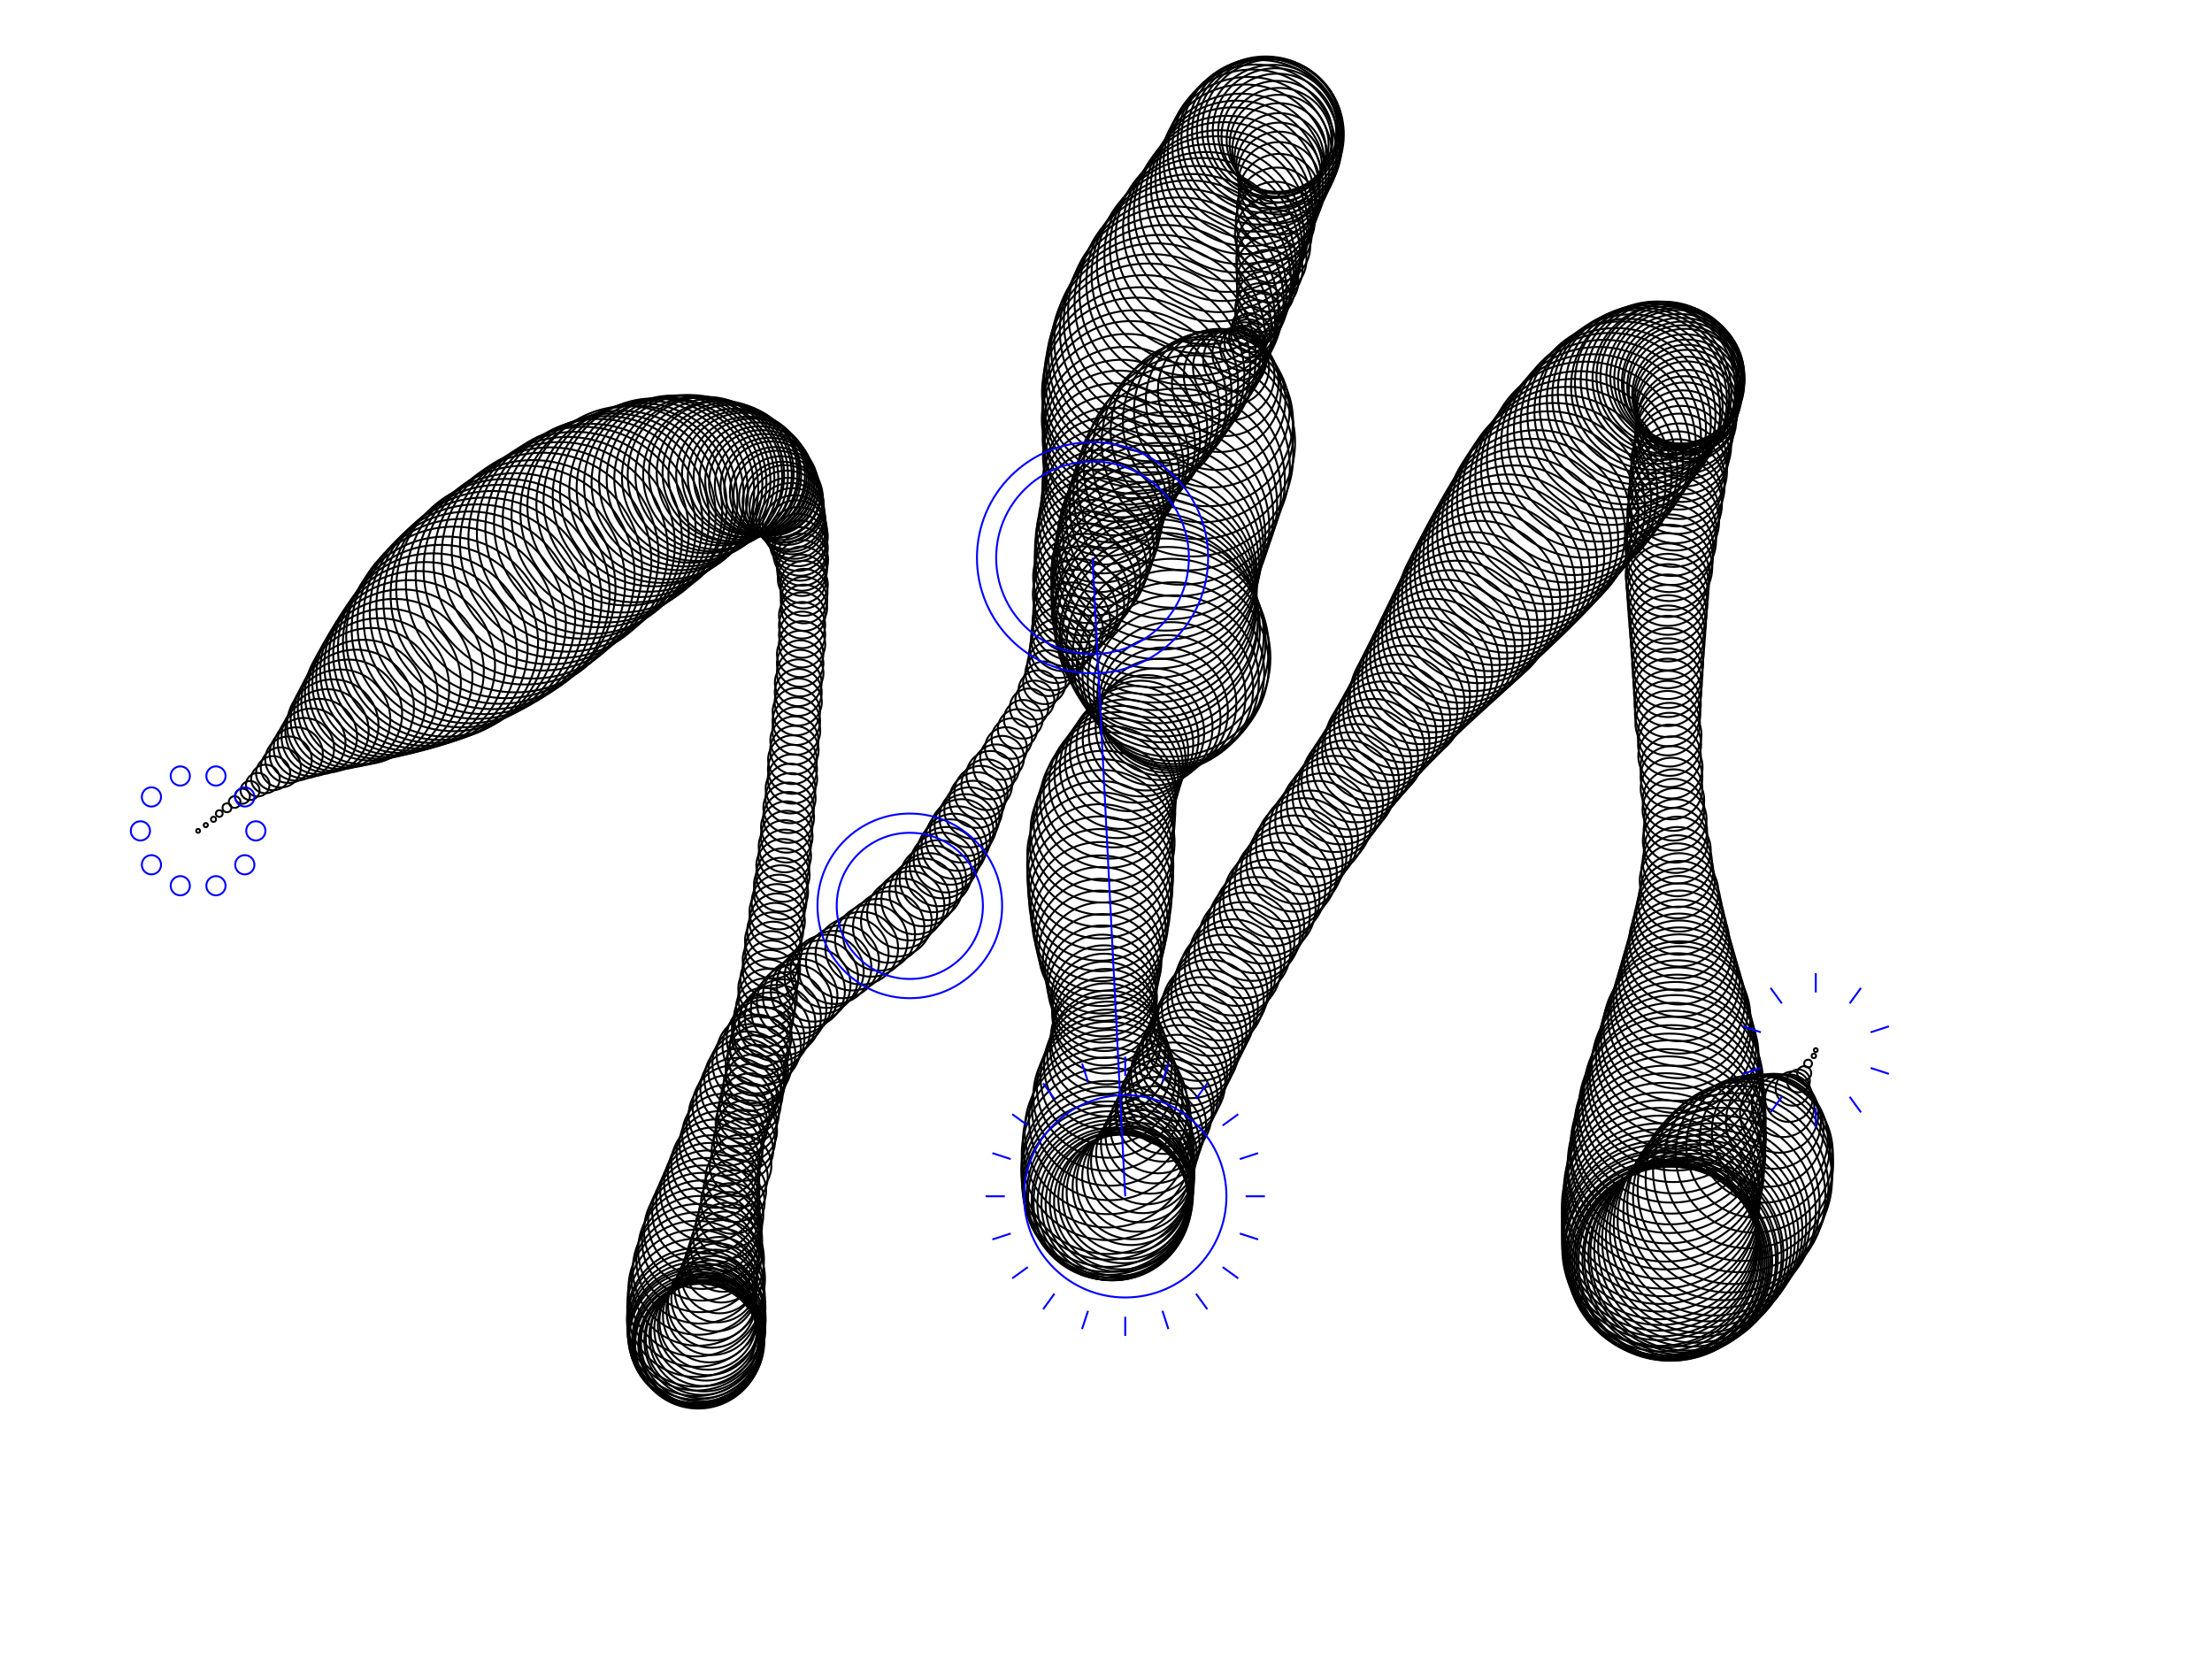 <svg version="1.1" width="1150" height="870" xmlns="http://www.w3.org/2000/svg">
  <!-- Seed: 1873179768197986865 -->
  <g stroke="black" fill="none">
    <circle cx="103.0" cy="432.0" r="1"/>
    <circle cx="107.0" cy="429.0" r="1.08"/>
    <circle cx="111.0" cy="426.0" r="1.33"/>
    <circle cx="114.0" cy="423.0" r="1.74"/>
    <circle cx="118.0" cy="420.0" r="2.31"/>
    <circle cx="122.0" cy="417.0" r="3.04"/>
    <circle cx="126.0" cy="414.0" r="3.92"/>
    <circle cx="130.0" cy="411.0" r="4.95"/>
    <circle cx="134.0" cy="408.0" r="6.13"/>
    <circle cx="138.0" cy="405.0" r="7.43"/>
    <circle cx="142.0" cy="402.0" r="8.87"/>
    <circle cx="146.0" cy="399.0" r="10.42"/>
    <circle cx="150.0" cy="395.0" r="12.08"/>
    <circle cx="154.0" cy="392.0" r="13.85"/>
    <circle cx="158.0" cy="389.0" r="15.7"/>
    <circle cx="162.0" cy="386.0" r="17.63"/>
    <circle cx="166.0" cy="383.0" r="19.63"/>
    <circle cx="170.0" cy="380.0" r="21.68"/>
    <circle cx="173.0" cy="377.0" r="23.77"/>
    <circle cx="177.0" cy="374.0" r="25.9"/>
    <circle cx="181.0" cy="371.0" r="28.05"/>
    <circle cx="185.0" cy="368.0" r="30.2"/>
    <circle cx="189.0" cy="365.0" r="32.34"/>
    <circle cx="193.0" cy="361.0" r="34.47"/>
    <circle cx="197.0" cy="358.0" r="36.56"/>
    <circle cx="201.0" cy="355.0" r="38.6"/>
    <circle cx="205.0" cy="352.0" r="40.6"/>
    <circle cx="209.0" cy="349.0" r="42.52"/>
    <circle cx="213.0" cy="346.0" r="44.36"/>
    <circle cx="217.0" cy="343.0" r="46.11"/>
    <circle cx="221.0" cy="340.0" r="47.76"/>
    <circle cx="225.0" cy="337.0" r="49.3"/>
    <circle cx="229.0" cy="334.0" r="50.72"/>
    <circle cx="232.0" cy="331.0" r="52.01"/>
    <circle cx="236.0" cy="327.0" r="53.17"/>
    <circle cx="240.0" cy="324.0" r="54.18"/>
    <circle cx="244.0" cy="321.0" r="55.05"/>
    <circle cx="248.0" cy="318.0" r="55.76"/>
    <circle cx="252.0" cy="315.0" r="56.31"/>
    <circle cx="256.0" cy="312.0" r="56.71"/>
    <circle cx="260.0" cy="309.0" r="56.94"/>
    <circle cx="263.0" cy="306.0" r="57"/>
    <circle cx="268.0" cy="303.0" r="56.98"/>
    <circle cx="273.0" cy="299.0" r="56.9"/>
    <circle cx="277.0" cy="296.0" r="56.78"/>
    <circle cx="282.0" cy="292.0" r="56.62"/>
    <circle cx="286.0" cy="289.0" r="56.4"/>
    <circle cx="291.0" cy="286.0" r="56.14"/>
    <circle cx="295.0" cy="283.0" r="55.83"/>
    <circle cx="299.0" cy="280.0" r="55.48"/>
    <circle cx="303.0" cy="277.0" r="55.08"/>
    <circle cx="307.0" cy="275.0" r="54.64"/>
    <circle cx="311.0" cy="272.0" r="54.16"/>
    <circle cx="315.0" cy="270.0" r="53.63"/>
    <circle cx="319.0" cy="268.0" r="53.06"/>
    <circle cx="323.0" cy="266.0" r="52.46"/>
    <circle cx="326.0" cy="263.0" r="51.81"/>
    <circle cx="330.0" cy="262.0" r="51.13"/>
    <circle cx="333.0" cy="260.0" r="50.41"/>
    <circle cx="337.0" cy="258.0" r="49.66"/>
    <circle cx="340.0" cy="256.0" r="48.87"/>
    <circle cx="344.0" cy="255.0" r="48.06"/>
    <circle cx="347.0" cy="254.0" r="47.22"/>
    <circle cx="350.0" cy="252.0" r="46.34"/>
    <circle cx="353.0" cy="251.0" r="45.45"/>
    <circle cx="356.0" cy="250.0" r="44.53"/>
    <circle cx="359.0" cy="249.0" r="43.59"/>
    <circle cx="362.0" cy="249.0" r="42.63"/>
    <circle cx="365.0" cy="248.0" r="41.65"/>
    <circle cx="367.0" cy="247.0" r="40.66"/>
    <circle cx="370.0" cy="247.0" r="39.65"/>
    <circle cx="373.0" cy="247.0" r="38.63"/>
    <circle cx="375.0" cy="246.0" r="37.61"/>
    <circle cx="378.0" cy="246.0" r="36.58"/>
    <circle cx="380.0" cy="246.0" r="35.54"/>
    <circle cx="382.0" cy="247.0" r="34.5"/>
    <circle cx="385.0" cy="247.0" r="33.46"/>
    <circle cx="387.0" cy="247.0" r="32.42"/>
    <circle cx="389.0" cy="248.0" r="31.39"/>
    <circle cx="391.0" cy="248.0" r="30.37"/>
    <circle cx="393.0" cy="249.0" r="29.35"/>
    <circle cx="395.0" cy="250.0" r="28.34"/>
    <circle cx="396.0" cy="251.0" r="27.35"/>
    <circle cx="398.0" cy="252.0" r="26.37"/>
    <circle cx="400.0" cy="253.0" r="25.41"/>
    <circle cx="401.0" cy="254.0" r="24.47"/>
    <circle cx="403.0" cy="256.0" r="23.55"/>
    <circle cx="404.0" cy="257.0" r="22.66"/>
    <circle cx="406.0" cy="259.0" r="21.78"/>
    <circle cx="407.0" cy="261.0" r="20.94"/>
    <circle cx="408.0" cy="262.0" r="20.13"/>
    <circle cx="409.0" cy="264.0" r="19.34"/>
    <circle cx="410.0" cy="267.0" r="18.59"/>
    <circle cx="411.0" cy="269.0" r="17.87"/>
    <circle cx="412.0" cy="271.0" r="17.19"/>
    <circle cx="413.0" cy="274.0" r="16.54"/>
    <circle cx="414.0" cy="276.0" r="15.94"/>
    <circle cx="415.0" cy="279.0" r="15.37"/>
    <circle cx="415.0" cy="282.0" r="14.84"/>
    <circle cx="416.0" cy="285.0" r="14.36"/>
    <circle cx="416.0" cy="288.0" r="13.92"/>
    <circle cx="417.0" cy="291.0" r="13.52"/>
    <circle cx="417.0" cy="294.0" r="13.17"/>
    <circle cx="417.0" cy="297.0" r="12.86"/>
    <circle cx="417.0" cy="301.0" r="12.6"/>
    <circle cx="418.0" cy="304.0" r="12.38"/>
    <circle cx="418.0" cy="308.0" r="12.22"/>
    <circle cx="418.0" cy="312.0" r="12.1"/>
    <circle cx="418.0" cy="316.0" r="12.02"/>
    <circle cx="417.0" cy="320.0" r="12"/>
    <circle cx="417.0" cy="325.0" r="12.0"/>
    <circle cx="417.0" cy="330.0" r="12.01"/>
    <circle cx="417.0" cy="335.0" r="12.03"/>
    <circle cx="416.0" cy="340.0" r="12.05"/>
    <circle cx="416.0" cy="345.0" r="12.08"/>
    <circle cx="416.0" cy="350.0" r="12.11"/>
    <circle cx="415.0" cy="355.0" r="12.15"/>
    <circle cx="415.0" cy="360.0" r="12.2"/>
    <circle cx="415.0" cy="365.0" r="12.25"/>
    <circle cx="414.0" cy="370.0" r="12.31"/>
    <circle cx="414.0" cy="375.0" r="12.37"/>
    <circle cx="414.0" cy="380.0" r="12.44"/>
    <circle cx="413.0" cy="385.0" r="12.51"/>
    <circle cx="413.0" cy="390.0" r="12.59"/>
    <circle cx="412.0" cy="395.0" r="12.67"/>
    <circle cx="412.0" cy="400.0" r="12.75"/>
    <circle cx="412.0" cy="405.0" r="12.84"/>
    <circle cx="411.0" cy="410.0" r="12.94"/>
    <circle cx="411.0" cy="415.0" r="13.03"/>
    <circle cx="410.0" cy="420.0" r="13.13"/>
    <circle cx="410.0" cy="425.0" r="13.23"/>
    <circle cx="409.0" cy="430.0" r="13.34"/>
    <circle cx="409.0" cy="435.0" r="13.45"/>
    <circle cx="408.0" cy="440.0" r="13.55"/>
    <circle cx="408.0" cy="445.0" r="13.66"/>
    <circle cx="407.0" cy="450.0" r="13.78"/>
    <circle cx="407.0" cy="455.0" r="13.89"/>
    <circle cx="406.0" cy="460.0" r="14.0"/>
    <circle cx="406.0" cy="464.0" r="14.11"/>
    <circle cx="405.0" cy="469.0" r="14.22"/>
    <circle cx="404.0" cy="474.0" r="14.34"/>
    <circle cx="404.0" cy="479.0" r="14.45"/>
    <circle cx="403.0" cy="484.0" r="14.55"/>
    <circle cx="402.0" cy="489.0" r="14.66"/>
    <circle cx="402.0" cy="494.0" r="14.77"/>
    <circle cx="401.0" cy="499.0" r="14.87"/>
    <circle cx="401.0" cy="504.0" r="14.97"/>
    <circle cx="400.0" cy="509.0" r="15.06"/>
    <circle cx="399.0" cy="514.0" r="15.16"/>
    <circle cx="399.0" cy="519.0" r="15.25"/>
    <circle cx="398.0" cy="524.0" r="15.33"/>
    <circle cx="397.0" cy="529.0" r="15.41"/>
    <circle cx="396.0" cy="534.0" r="15.49"/>
    <circle cx="396.0" cy="539.0" r="15.56"/>
    <circle cx="395.0" cy="544.0" r="15.63"/>
    <circle cx="394.0" cy="549.0" r="15.69"/>
    <circle cx="393.0" cy="554.0" r="15.75"/>
    <circle cx="393.0" cy="559.0" r="15.8"/>
    <circle cx="392.0" cy="564.0" r="15.85"/>
    <circle cx="391.0" cy="569.0" r="15.89"/>
    <circle cx="390.0" cy="574.0" r="15.92"/>
    <circle cx="389.0" cy="579.0" r="15.95"/>
    <circle cx="388.0" cy="584.0" r="15.97"/>
    <circle cx="388.0" cy="588.0" r="15.99"/>
    <circle cx="387.0" cy="593.0" r="16.0"/>
    <circle cx="386.0" cy="598.0" r="16"/>
    <circle cx="385.0" cy="606.0" r="16.03"/>
    <circle cx="383.0" cy="612.0" r="16.14"/>
    <circle cx="382.0" cy="619.0" r="16.31"/>
    <circle cx="381.0" cy="625.0" r="16.54"/>
    <circle cx="380.0" cy="632.0" r="16.84"/>
    <circle cx="379.0" cy="637.0" r="17.21"/>
    <circle cx="378.0" cy="643.0" r="17.63"/>
    <circle cx="377.0" cy="648.0" r="18.11"/>
    <circle cx="376.0" cy="653.0" r="18.64"/>
    <circle cx="375.0" cy="658.0" r="19.23"/>
    <circle cx="374.0" cy="663.0" r="19.86"/>
    <circle cx="373.0" cy="667.0" r="20.53"/>
    <circle cx="372.0" cy="671.0" r="21.24"/>
    <circle cx="371.0" cy="675.0" r="21.98"/>
    <circle cx="370.0" cy="678.0" r="22.75"/>
    <circle cx="370.0" cy="681.0" r="23.55"/>
    <circle cx="369.0" cy="684.0" r="24.35"/>
    <circle cx="368.0" cy="687.0" r="25.17"/>
    <circle cx="368.0" cy="689.0" r="26.0"/>
    <circle cx="367.0" cy="691.0" r="26.83"/>
    <circle cx="366.0" cy="693.0" r="27.65"/>
    <circle cx="366.0" cy="695.0" r="28.45"/>
    <circle cx="365.0" cy="696.0" r="29.25"/>
    <circle cx="365.0" cy="697.0" r="30.02"/>
    <circle cx="364.0" cy="698.0" r="30.76"/>
    <circle cx="364.0" cy="699.0" r="31.47"/>
    <circle cx="364.0" cy="699.0" r="32.14"/>
    <circle cx="363.0" cy="699.0" r="32.77"/>
    <circle cx="363.0" cy="699.0" r="33.36"/>
    <circle cx="363.0" cy="698.0" r="33.89"/>
    <circle cx="363.0" cy="697.0" r="34.37"/>
    <circle cx="362.0" cy="696.0" r="34.79"/>
    <circle cx="362.0" cy="695.0" r="35.16"/>
    <circle cx="362.0" cy="694.0" r="35.46"/>
    <circle cx="362.0" cy="692.0" r="35.69"/>
    <circle cx="362.0" cy="690.0" r="35.86"/>
    <circle cx="362.0" cy="687.0" r="35.97"/>
    <circle cx="362.0" cy="685.0" r="36"/>
    <circle cx="362.0" cy="680.0" r="35.92"/>
    <circle cx="362.0" cy="675.0" r="35.67"/>
    <circle cx="362.0" cy="670.0" r="35.26"/>
    <circle cx="363.0" cy="665.0" r="34.7"/>
    <circle cx="363.0" cy="660.0" r="34.0"/>
    <circle cx="364.0" cy="655.0" r="33.18"/>
    <circle cx="364.0" cy="650.0" r="32.25"/>
    <circle cx="365.0" cy="645.0" r="31.24"/>
    <circle cx="365.0" cy="640.0" r="30.17"/>
    <circle cx="366.0" cy="635.0" r="29.06"/>
    <circle cx="367.0" cy="630.0" r="27.94"/>
    <circle cx="368.0" cy="625.0" r="26.83"/>
    <circle cx="369.0" cy="620.0" r="25.76"/>
    <circle cx="370.0" cy="615.0" r="24.75"/>
    <circle cx="371.0" cy="610.0" r="23.82"/>
    <circle cx="372.0" cy="605.0" r="23.0"/>
    <circle cx="374.0" cy="600.0" r="22.3"/>
    <circle cx="375.0" cy="595.0" r="21.74"/>
    <circle cx="376.0" cy="590.0" r="21.33"/>
    <circle cx="378.0" cy="585.0" r="21.08"/>
    <circle cx="379.0" cy="580.0" r="21"/>
    <circle cx="381.0" cy="575.0" r="20.99"/>
    <circle cx="383.0" cy="571.0" r="20.96"/>
    <circle cx="385.0" cy="566.0" r="20.9"/>
    <circle cx="387.0" cy="561.0" r="20.83"/>
    <circle cx="389.0" cy="557.0" r="20.73"/>
    <circle cx="391.0" cy="553.0" r="20.62"/>
    <circle cx="393.0" cy="548.0" r="20.5"/>
    <circle cx="396.0" cy="544.0" r="20.37"/>
    <circle cx="398.0" cy="540.0" r="20.22"/>
    <circle cx="401.0" cy="536.0" r="20.07"/>
    <circle cx="404.0" cy="532.0" r="19.93"/>
    <circle cx="407.0" cy="529.0" r="19.78"/>
    <circle cx="410.0" cy="525.0" r="19.63"/>
    <circle cx="413.0" cy="521.0" r="19.5"/>
    <circle cx="416.0" cy="518.0" r="19.38"/>
    <circle cx="420.0" cy="515.0" r="19.27"/>
    <circle cx="423.0" cy="512.0" r="19.17"/>
    <circle cx="427.0" cy="508.0" r="19.1"/>
    <circle cx="430.0" cy="505.0" r="19.04"/>
    <circle cx="434.0" cy="503.0" r="19.01"/>
    <circle cx="438.0" cy="500.0" r="19"/>
    <circle cx="443.0" cy="496.0" r="18.98"/>
    <circle cx="448.0" cy="493.0" r="18.92"/>
    <circle cx="453.0" cy="489.0" r="18.83"/>
    <circle cx="457.0" cy="486.0" r="18.71"/>
    <circle cx="462.0" cy="482.0" r="18.56"/>
    <circle cx="466.0" cy="479.0" r="18.38"/>
    <circle cx="469.0" cy="475.0" r="18.2"/>
    <circle cx="473.0" cy="471.0" r="18.0"/>
    <circle cx="476.0" cy="468.0" r="17.8"/>
    <circle cx="480.0" cy="464.0" r="17.62"/>
    <circle cx="483.0" cy="461.0" r="17.44"/>
    <circle cx="485.0" cy="457.0" r="17.29"/>
    <circle cx="488.0" cy="454.0" r="17.17"/>
    <circle cx="490.0" cy="450.0" r="17.08"/>
    <circle cx="492.0" cy="447.0" r="17.02"/>
    <circle cx="494.0" cy="443.0" r="17"/>
    <circle cx="496.0" cy="440.0" r="16.94"/>
    <circle cx="498.0" cy="436.0" r="16.76"/>
    <circle cx="500.0" cy="432.0" r="16.48"/>
    <circle cx="502.0" cy="429.0" r="16.09"/>
    <circle cx="504.0" cy="425.0" r="15.61"/>
    <circle cx="506.0" cy="421.0" r="15.06"/>
    <circle cx="508.0" cy="416.0" r="14.46"/>
    <circle cx="510.0" cy="412.0" r="13.82"/>
    <circle cx="513.0" cy="408.0" r="13.18"/>
    <circle cx="515.0" cy="403.0" r="12.54"/>
    <circle cx="518.0" cy="399.0" r="11.94"/>
    <circle cx="521.0" cy="394.0" r="11.39"/>
    <circle cx="523.0" cy="389.0" r="10.91"/>
    <circle cx="526.0" cy="384.0" r="10.52"/>
    <circle cx="529.0" cy="379.0" r="10.24"/>
    <circle cx="532.0" cy="374.0" r="10.06"/>
    <circle cx="535.0" cy="368.0" r="10"/>
    <circle cx="538.0" cy="364.0" r="10.12"/>
    <circle cx="540.0" cy="359.0" r="10.49"/>
    <circle cx="543.0" cy="355.0" r="11.09"/>
    <circle cx="545.0" cy="350.0" r="11.91"/>
    <circle cx="547.0" cy="346.0" r="12.94"/>
    <circle cx="549.0" cy="341.0" r="14.14"/>
    <circle cx="551.0" cy="337.0" r="15.5"/>
    <circle cx="553.0" cy="332.0" r="16.98"/>
    <circle cx="555.0" cy="328.0" r="18.55"/>
    <circle cx="557.0" cy="323.0" r="20.18"/>
    <circle cx="559.0" cy="318.0" r="21.82"/>
    <circle cx="561.0" cy="314.0" r="23.45"/>
    <circle cx="562.0" cy="309.0" r="25.02"/>
    <circle cx="564.0" cy="304.0" r="26.5"/>
    <circle cx="565.0" cy="300.0" r="27.86"/>
    <circle cx="567.0" cy="295.0" r="29.06"/>
    <circle cx="568.0" cy="290.0" r="30.09"/>
    <circle cx="569.0" cy="285.0" r="30.91"/>
    <circle cx="570.0" cy="280.0" r="31.51"/>
    <circle cx="571.0" cy="276.0" r="31.88"/>
    <circle cx="572.0" cy="271.0" r="32"/>
    <circle cx="573.0" cy="266.0" r="32.13"/>
    <circle cx="574.0" cy="261.0" r="32.51"/>
    <circle cx="575.0" cy="256.0" r="33.14"/>
    <circle cx="576.0" cy="251.0" r="34.0"/>
    <circle cx="578.0" cy="247.0" r="35.07"/>
    <circle cx="579.0" cy="242.0" r="36.33"/>
    <circle cx="580.0" cy="237.0" r="37.75"/>
    <circle cx="582.0" cy="232.0" r="39.3"/>
    <circle cx="583.0" cy="228.0" r="40.94"/>
    <circle cx="585.0" cy="223.0" r="42.64"/>
    <circle cx="586.0" cy="218.0" r="44.36"/>
    <circle cx="588.0" cy="213.0" r="46.06"/>
    <circle cx="590.0" cy="209.0" r="47.7"/>
    <circle cx="591.0" cy="204.0" r="49.25"/>
    <circle cx="593.0" cy="200.0" r="50.67"/>
    <circle cx="595.0" cy="195.0" r="51.93"/>
    <circle cx="597.0" cy="190.0" r="53.0"/>
    <circle cx="599.0" cy="186.0" r="53.86"/>
    <circle cx="601.0" cy="181.0" r="54.49"/>
    <circle cx="603.0" cy="177.0" r="54.87"/>
    <circle cx="606.0" cy="172.0" r="55"/>
    <circle cx="608.0" cy="167.0" r="54.92"/>
    <circle cx="610.0" cy="162.0" r="54.7"/>
    <circle cx="613.0" cy="157.0" r="54.34"/>
    <circle cx="615.0" cy="152.0" r="53.84"/>
    <circle cx="618.0" cy="147.0" r="53.23"/>
    <circle cx="620.0" cy="143.0" r="52.51"/>
    <circle cx="622.0" cy="138.0" r="51.71"/>
    <circle cx="625.0" cy="133.0" r="50.85"/>
    <circle cx="627.0" cy="129.0" r="49.95"/>
    <circle cx="629.0" cy="124.0" r="49.05"/>
    <circle cx="632.0" cy="119.0" r="48.15"/>
    <circle cx="634.0" cy="115.0" r="47.29"/>
    <circle cx="636.0" cy="110.0" r="46.49"/>
    <circle cx="638.0" cy="106.0" r="45.77"/>
    <circle cx="641.0" cy="101.0" r="45.16"/>
    <circle cx="643.0" cy="97.0" r="44.66"/>
    <circle cx="645.0" cy="93.0" r="44.3"/>
    <circle cx="647.0" cy="88.0" r="44.08"/>
    <circle cx="649.0" cy="84.0" r="44"/>
    <circle cx="651.0" cy="80.0" r="43.86"/>
    <circle cx="653.0" cy="77.0" r="43.44"/>
    <circle cx="655.0" cy="74.0" r="42.75"/>
    <circle cx="656.0" cy="72.0" r="41.8"/>
    <circle cx="658.0" cy="70.0" r="40.63"/>
    <circle cx="659.0" cy="69.0" r="39.26"/>
    <circle cx="660.0" cy="68.0" r="37.72"/>
    <circle cx="661.0" cy="67.0" r="36.05"/>
    <circle cx="662.0" cy="68.0" r="34.3"/>
    <circle cx="663.0" cy="68.0" r="32.5"/>
    <circle cx="664.0" cy="69.0" r="30.7"/>
    <circle cx="664.0" cy="71.0" r="28.95"/>
    <circle cx="665.0" cy="73.0" r="27.28"/>
    <circle cx="665.0" cy="75.0" r="25.74"/>
    <circle cx="665.0" cy="78.0" r="24.37"/>
    <circle cx="665.0" cy="82.0" r="23.2"/>
    <circle cx="665.0" cy="86.0" r="22.25"/>
    <circle cx="665.0" cy="90.0" r="21.56"/>
    <circle cx="665.0" cy="95.0" r="21.14"/>
    <circle cx="665.0" cy="101.0" r="21"/>
    <circle cx="664.0" cy="108.0" r="20.88"/>
    <circle cx="663.0" cy="115.0" r="20.52"/>
    <circle cx="662.0" cy="122.0" r="19.95"/>
    <circle cx="662.0" cy="128.0" r="19.18"/>
    <circle cx="661.0" cy="135.0" r="18.25"/>
    <circle cx="660.0" cy="140.0" r="17.2"/>
    <circle cx="659.0" cy="146.0" r="16.07"/>
    <circle cx="658.0" cy="151.0" r="14.93"/>
    <circle cx="657.0" cy="155.0" r="13.8"/>
    <circle cx="655.0" cy="160.0" r="12.75"/>
    <circle cx="654.0" cy="163.0" r="11.82"/>
    <circle cx="653.0" cy="167.0" r="11.05"/>
    <circle cx="651.0" cy="170.0" r="10.48"/>
    <circle cx="650.0" cy="173.0" r="10.12"/>
    <circle cx="649.0" cy="176.0" r="10"/>
    <circle cx="647.0" cy="178.0" r="10.42"/>
    <circle cx="646.0" cy="181.0" r="11.67"/>
    <circle cx="644.0" cy="184.0" r="13.71"/>
    <circle cx="642.0" cy="187.0" r="16.44"/>
    <circle cx="640.0" cy="191.0" r="19.78"/>
    <circle cx="639.0" cy="195.0" r="23.58"/>
    <circle cx="637.0" cy="199.0" r="27.71"/>
    <circle cx="634.0" cy="203.0" r="32.0"/>
    <circle cx="632.0" cy="208.0" r="36.29"/>
    <circle cx="630.0" cy="213.0" r="40.42"/>
    <circle cx="628.0" cy="219.0" r="44.22"/>
    <circle cx="625.0" cy="224.0" r="47.56"/>
    <circle cx="623.0" cy="230.0" r="50.29"/>
    <circle cx="620.0" cy="237.0" r="52.33"/>
    <circle cx="617.0" cy="243.0" r="53.58"/>
    <circle cx="614.0" cy="250.0" r="54"/>
    <circle cx="612.0" cy="256.0" r="53.99"/>
    <circle cx="610.0" cy="262.0" r="53.97"/>
    <circle cx="608.0" cy="268.0" r="53.93"/>
    <circle cx="606.0" cy="274.0" r="53.88"/>
    <circle cx="604.0" cy="279.0" r="53.82"/>
    <circle cx="603.0" cy="284.0" r="53.75"/>
    <circle cx="602.0" cy="289.0" r="53.67"/>
    <circle cx="601.0" cy="294.0" r="53.59"/>
    <circle cx="600.0" cy="299.0" r="53.5"/>
    <circle cx="600.0" cy="304.0" r="53.41"/>
    <circle cx="600.0" cy="308.0" r="53.33"/>
    <circle cx="600.0" cy="312.0" r="53.25"/>
    <circle cx="600.0" cy="316.0" r="53.18"/>
    <circle cx="601.0" cy="320.0" r="53.12"/>
    <circle cx="601.0" cy="323.0" r="53.07"/>
    <circle cx="602.0" cy="327.0" r="53.03"/>
    <circle cx="604.0" cy="330.0" r="53.01"/>
    <circle cx="605.0" cy="333.0" r="53"/>
    <circle cx="607.0" cy="337.0" r="52.61"/>
    <circle cx="609.0" cy="342.0" r="51.46"/>
    <circle cx="610.0" cy="346.0" r="49.63"/>
    <circle cx="610.0" cy="350.0" r="47.25"/>
    <circle cx="610.0" cy="354.0" r="44.48"/>
    <circle cx="610.0" cy="358.0" r="41.5"/>
    <circle cx="609.0" cy="362.0" r="38.52"/>
    <circle cx="607.0" cy="366.0" r="35.75"/>
    <circle cx="605.0" cy="370.0" r="33.37"/>
    <circle cx="603.0" cy="374.0" r="31.54"/>
    <circle cx="600.0" cy="378.0" r="30.39"/>
    <circle cx="596.0" cy="381.0" r="30"/>
    <circle cx="593.0" cy="384.0" r="30.09"/>
    <circle cx="590.0" cy="387.0" r="30.35"/>
    <circle cx="587.0" cy="391.0" r="30.76"/>
    <circle cx="585.0" cy="395.0" r="31.32"/>
    <circle cx="583.0" cy="399.0" r="32.0"/>
    <circle cx="581.0" cy="403.0" r="32.76"/>
    <circle cx="579.0" cy="407.0" r="33.58"/>
    <circle cx="577.0" cy="412.0" r="34.42"/>
    <circle cx="576.0" cy="416.0" r="35.24"/>
    <circle cx="575.0" cy="422.0" r="36.0"/>
    <circle cx="574.0" cy="427.0" r="36.68"/>
    <circle cx="573.0" cy="432.0" r="37.24"/>
    <circle cx="573.0" cy="438.0" r="37.65"/>
    <circle cx="572.0" cy="444.0" r="37.91"/>
    <circle cx="572.0" cy="450.0" r="38"/>
    <circle cx="572.0" cy="456.0" r="37.88"/>
    <circle cx="572.0" cy="462.0" r="37.52"/>
    <circle cx="572.0" cy="468.0" r="36.95"/>
    <circle cx="572.0" cy="474.0" r="36.18"/>
    <circle cx="572.0" cy="480.0" r="35.25"/>
    <circle cx="572.0" cy="485.0" r="34.2"/>
    <circle cx="572.0" cy="490.0" r="33.07"/>
    <circle cx="572.0" cy="495.0" r="31.93"/>
    <circle cx="573.0" cy="500.0" r="30.8"/>
    <circle cx="573.0" cy="505.0" r="29.75"/>
    <circle cx="573.0" cy="510.0" r="28.82"/>
    <circle cx="573.0" cy="514.0" r="28.05"/>
    <circle cx="574.0" cy="519.0" r="27.48"/>
    <circle cx="574.0" cy="523.0" r="27.12"/>
    <circle cx="574.0" cy="527.0" r="27"/>
    <circle cx="575.0" cy="531.0" r="27.2"/>
    <circle cx="575.0" cy="536.0" r="27.78"/>
    <circle cx="575.0" cy="540.0" r="28.72"/>
    <circle cx="576.0" cy="545.0" r="29.98"/>
    <circle cx="576.0" cy="549.0" r="31.5"/>
    <circle cx="576.0" cy="554.0" r="33.22"/>
    <circle cx="576.0" cy="560.0" r="35.06"/>
    <circle cx="576.0" cy="565.0" r="36.94"/>
    <circle cx="576.0" cy="570.0" r="38.78"/>
    <circle cx="577.0" cy="576.0" r="40.5"/>
    <circle cx="577.0" cy="582.0" r="42.02"/>
    <circle cx="576.0" cy="588.0" r="43.28"/>
    <circle cx="576.0" cy="594.0" r="44.22"/>
    <circle cx="576.0" cy="600.0" r="44.8"/>
    <circle cx="576.0" cy="607.0" r="45"/>
    <circle cx="576.0" cy="610.0" r="44.93"/>
    <circle cx="576.0" cy="614.0" r="44.71"/>
    <circle cx="576.0" cy="617.0" r="44.35"/>
    <circle cx="576.0" cy="619.0" r="43.85"/>
    <circle cx="577.0" cy="621.0" r="43.23"/>
    <circle cx="577.0" cy="623.0" r="42.49"/>
    <circle cx="578.0" cy="624.0" r="41.63"/>
    <circle cx="578.0" cy="625.0" r="40.68"/>
    <circle cx="579.0" cy="626.0" r="39.65"/>
    <circle cx="580.0" cy="626.0" r="38.55"/>
    <circle cx="581.0" cy="626.0" r="37.39"/>
    <circle cx="582.0" cy="625.0" r="36.21"/>
    <circle cx="583.0" cy="625.0" r="35.0"/>
    <circle cx="584.0" cy="623.0" r="33.79"/>
    <circle cx="585.0" cy="622.0" r="32.61"/>
    <circle cx="586.0" cy="620.0" r="31.45"/>
    <circle cx="588.0" cy="617.0" r="30.35"/>
    <circle cx="589.0" cy="615.0" r="29.32"/>
    <circle cx="591.0" cy="612.0" r="28.37"/>
    <circle cx="593.0" cy="608.0" r="27.51"/>
    <circle cx="594.0" cy="604.0" r="26.77"/>
    <circle cx="596.0" cy="600.0" r="26.15"/>
    <circle cx="598.0" cy="595.0" r="25.65"/>
    <circle cx="600.0" cy="590.0" r="25.29"/>
    <circle cx="602.0" cy="585.0" r="25.07"/>
    <circle cx="605.0" cy="579.0" r="25"/>
    <circle cx="606.0" cy="575.0" r="25.0"/>
    <circle cx="608.0" cy="571.0" r="25.0"/>
    <circle cx="610.0" cy="567.0" r="25.0"/>
    <circle cx="612.0" cy="563.0" r="25.0"/>
    <circle cx="613.0" cy="558.0" r="25.0"/>
    <circle cx="615.0" cy="554.0" r="25.0"/>
    <circle cx="617.0" cy="550.0" r="25.0"/>
    <circle cx="619.0" cy="546.0" r="25.0"/>
    <circle cx="621.0" cy="541.0" r="25.0"/>
    <circle cx="623.0" cy="537.0" r="25.0"/>
    <circle cx="625.0" cy="533.0" r="25.0"/>
    <circle cx="627.0" cy="529.0" r="25.0"/>
    <circle cx="629.0" cy="524.0" r="25.0"/>
    <circle cx="632.0" cy="520.0" r="25.0"/>
    <circle cx="634.0" cy="516.0" r="25.0"/>
    <circle cx="636.0" cy="511.0" r="25.0"/>
    <circle cx="638.0" cy="507.0" r="25.0"/>
    <circle cx="641.0" cy="503.0" r="25.0"/>
    <circle cx="643.0" cy="498.0" r="25.0"/>
    <circle cx="646.0" cy="494.0" r="25.0"/>
    <circle cx="648.0" cy="489.0" r="25.0"/>
    <circle cx="651.0" cy="485.0" r="25.0"/>
    <circle cx="653.0" cy="481.0" r="25.0"/>
    <circle cx="656.0" cy="476.0" r="25.0"/>
    <circle cx="659.0" cy="472.0" r="25.0"/>
    <circle cx="661.0" cy="467.0" r="25.0"/>
    <circle cx="664.0" cy="463.0" r="25.0"/>
    <circle cx="667.0" cy="458.0" r="25.0"/>
    <circle cx="670.0" cy="454.0" r="25.0"/>
    <circle cx="673.0" cy="449.0" r="25.0"/>
    <circle cx="675.0" cy="445.0" r="25.0"/>
    <circle cx="678.0" cy="440.0" r="25.0"/>
    <circle cx="681.0" cy="436.0" r="25.0"/>
    <circle cx="685.0" cy="431.0" r="25.0"/>
    <circle cx="688.0" cy="427.0" r="25.0"/>
    <circle cx="691.0" cy="422.0" r="25.0"/>
    <circle cx="694.0" cy="418.0" r="25"/>
    <circle cx="697.0" cy="414.0" r="25.03"/>
    <circle cx="700.0" cy="410.0" r="25.14"/>
    <circle cx="702.0" cy="406.0" r="25.31"/>
    <circle cx="705.0" cy="402.0" r="25.55"/>
    <circle cx="708.0" cy="398.0" r="25.86"/>
    <circle cx="711.0" cy="394.0" r="26.23"/>
    <circle cx="714.0" cy="390.0" r="26.66"/>
    <circle cx="716.0" cy="386.0" r="27.16"/>
    <circle cx="719.0" cy="382.0" r="27.71"/>
    <circle cx="722.0" cy="378.0" r="28.32"/>
    <circle cx="725.0" cy="374.0" r="28.98"/>
    <circle cx="728.0" cy="370.0" r="29.68"/>
    <circle cx="731.0" cy="366.0" r="30.44"/>
    <circle cx="733.0" cy="362.0" r="31.23"/>
    <circle cx="736.0" cy="358.0" r="32.06"/>
    <circle cx="739.0" cy="354.0" r="32.92"/>
    <circle cx="742.0" cy="350.0" r="33.8"/>
    <circle cx="745.0" cy="346.0" r="34.71"/>
    <circle cx="748.0" cy="342.0" r="35.64"/>
    <circle cx="751.0" cy="338.0" r="36.58"/>
    <circle cx="754.0" cy="334.0" r="37.53"/>
    <circle cx="757.0" cy="330.0" r="38.47"/>
    <circle cx="760.0" cy="326.0" r="39.42"/>
    <circle cx="763.0" cy="322.0" r="40.36"/>
    <circle cx="766.0" cy="318.0" r="41.29"/>
    <circle cx="769.0" cy="313.0" r="42.2"/>
    <circle cx="772.0" cy="309.0" r="43.08"/>
    <circle cx="775.0" cy="305.0" r="43.94"/>
    <circle cx="778.0" cy="301.0" r="44.77"/>
    <circle cx="781.0" cy="297.0" r="45.56"/>
    <circle cx="784.0" cy="293.0" r="46.32"/>
    <circle cx="787.0" cy="289.0" r="47.02"/>
    <circle cx="790.0" cy="285.0" r="47.68"/>
    <circle cx="793.0" cy="281.0" r="48.29"/>
    <circle cx="796.0" cy="277.0" r="48.84"/>
    <circle cx="799.0" cy="273.0" r="49.34"/>
    <circle cx="802.0" cy="268.0" r="49.77"/>
    <circle cx="805.0" cy="264.0" r="50.14"/>
    <circle cx="808.0" cy="260.0" r="50.45"/>
    <circle cx="811.0" cy="256.0" r="50.69"/>
    <circle cx="815.0" cy="252.0" r="50.86"/>
    <circle cx="818.0" cy="248.0" r="50.97"/>
    <circle cx="821.0" cy="244.0" r="51"/>
    <circle cx="824.0" cy="239.0" r="50.96"/>
    <circle cx="828.0" cy="235.0" r="50.82"/>
    <circle cx="831.0" cy="231.0" r="50.6"/>
    <circle cx="834.0" cy="227.0" r="50.3"/>
    <circle cx="837.0" cy="223.0" r="49.91"/>
    <circle cx="840.0" cy="220.0" r="49.43"/>
    <circle cx="843.0" cy="216.0" r="48.88"/>
    <circle cx="846.0" cy="214.0" r="48.26"/>
    <circle cx="848.0" cy="211.0" r="47.56"/>
    <circle cx="851.0" cy="208.0" r="46.8"/>
    <circle cx="853.0" cy="206.0" r="45.98"/>
    <circle cx="855.0" cy="204.0" r="45.11"/>
    <circle cx="858.0" cy="202.0" r="44.19"/>
    <circle cx="860.0" cy="201.0" r="43.22"/>
    <circle cx="861.0" cy="199.0" r="42.22"/>
    <circle cx="863.0" cy="198.0" r="41.19"/>
    <circle cx="865.0" cy="197.0" r="40.14"/>
    <circle cx="867.0" cy="197.0" r="39.07"/>
    <circle cx="868.0" cy="196.0" r="38.0"/>
    <circle cx="869.0" cy="196.0" r="36.93"/>
    <circle cx="871.0" cy="196.0" r="35.86"/>
    <circle cx="872.0" cy="196.0" r="34.81"/>
    <circle cx="873.0" cy="197.0" r="33.78"/>
    <circle cx="874.0" cy="198.0" r="32.78"/>
    <circle cx="875.0" cy="199.0" r="31.81"/>
    <circle cx="875.0" cy="200.0" r="30.89"/>
    <circle cx="876.0" cy="201.0" r="30.02"/>
    <circle cx="876.0" cy="203.0" r="29.2"/>
    <circle cx="877.0" cy="205.0" r="28.44"/>
    <circle cx="877.0" cy="207.0" r="27.74"/>
    <circle cx="877.0" cy="209.0" r="27.12"/>
    <circle cx="877.0" cy="212.0" r="26.57"/>
    <circle cx="877.0" cy="214.0" r="26.09"/>
    <circle cx="877.0" cy="218.0" r="25.7"/>
    <circle cx="876.0" cy="221.0" r="25.4"/>
    <circle cx="876.0" cy="224.0" r="25.18"/>
    <circle cx="875.0" cy="228.0" r="25.04"/>
    <circle cx="875.0" cy="232.0" r="25"/>
    <circle cx="874.0" cy="236.0" r="24.98"/>
    <circle cx="873.0" cy="240.0" r="24.94"/>
    <circle cx="873.0" cy="245.0" r="24.85"/>
    <circle cx="872.0" cy="249.0" r="24.74"/>
    <circle cx="872.0" cy="253.0" r="24.6"/>
    <circle cx="871.0" cy="258.0" r="24.43"/>
    <circle cx="871.0" cy="262.0" r="24.23"/>
    <circle cx="870.0" cy="267.0" r="24.0"/>
    <circle cx="870.0" cy="271.0" r="23.75"/>
    <circle cx="869.0" cy="276.0" r="23.47"/>
    <circle cx="869.0" cy="281.0" r="23.18"/>
    <circle cx="868.0" cy="285.0" r="22.86"/>
    <circle cx="868.0" cy="290.0" r="22.53"/>
    <circle cx="868.0" cy="295.0" r="22.18"/>
    <circle cx="867.0" cy="299.0" r="21.82"/>
    <circle cx="867.0" cy="304.0" r="21.45"/>
    <circle cx="867.0" cy="309.0" r="21.07"/>
    <circle cx="867.0" cy="314.0" r="20.69"/>
    <circle cx="867.0" cy="319.0" r="20.31"/>
    <circle cx="867.0" cy="324.0" r="19.93"/>
    <circle cx="867.0" cy="329.0" r="19.55"/>
    <circle cx="867.0" cy="334.0" r="19.18"/>
    <circle cx="867.0" cy="339.0" r="18.82"/>
    <circle cx="867.0" cy="345.0" r="18.47"/>
    <circle cx="867.0" cy="350.0" r="18.14"/>
    <circle cx="867.0" cy="355.0" r="17.82"/>
    <circle cx="867.0" cy="360.0" r="17.53"/>
    <circle cx="867.0" cy="366.0" r="17.25"/>
    <circle cx="867.0" cy="371.0" r="17.0"/>
    <circle cx="867.0" cy="376.0" r="16.77"/>
    <circle cx="868.0" cy="382.0" r="16.57"/>
    <circle cx="868.0" cy="387.0" r="16.4"/>
    <circle cx="868.0" cy="393.0" r="16.26"/>
    <circle cx="869.0" cy="399.0" r="16.15"/>
    <circle cx="869.0" cy="404.0" r="16.06"/>
    <circle cx="869.0" cy="410.0" r="16.02"/>
    <circle cx="870.0" cy="416.0" r="16"/>
    <circle cx="870.0" cy="421.0" r="16.06"/>
    <circle cx="871.0" cy="426.0" r="16.23"/>
    <circle cx="871.0" cy="432.0" r="16.51"/>
    <circle cx="871.0" cy="437.0" r="16.9"/>
    <circle cx="872.0" cy="442.0" r="17.4"/>
    <circle cx="872.0" cy="448.0" r="18.0"/>
    <circle cx="872.0" cy="453.0" r="18.71"/>
    <circle cx="872.0" cy="458.0" r="19.51"/>
    <circle cx="873.0" cy="464.0" r="20.4"/>
    <circle cx="873.0" cy="469.0" r="21.38"/>
    <circle cx="873.0" cy="474.0" r="22.43"/>
    <circle cx="873.0" cy="479.0" r="23.56"/>
    <circle cx="873.0" cy="484.0" r="24.75"/>
    <circle cx="873.0" cy="489.0" r="26.0"/>
    <circle cx="873.0" cy="495.0" r="27.29"/>
    <circle cx="873.0" cy="500.0" r="28.63"/>
    <circle cx="873.0" cy="505.0" r="30.0"/>
    <circle cx="873.0" cy="510.0" r="31.39"/>
    <circle cx="873.0" cy="515.0" r="32.8"/>
    <circle cx="873.0" cy="520.0" r="34.2"/>
    <circle cx="873.0" cy="525.0" r="35.61"/>
    <circle cx="873.0" cy="529.0" r="37.0"/>
    <circle cx="872.0" cy="534.0" r="38.37"/>
    <circle cx="872.0" cy="539.0" r="39.71"/>
    <circle cx="872.0" cy="544.0" r="41.0"/>
    <circle cx="872.0" cy="549.0" r="42.25"/>
    <circle cx="871.0" cy="554.0" r="43.44"/>
    <circle cx="871.0" cy="559.0" r="44.57"/>
    <circle cx="871.0" cy="563.0" r="45.62"/>
    <circle cx="870.0" cy="568.0" r="46.6"/>
    <circle cx="870.0" cy="573.0" r="47.49"/>
    <circle cx="869.0" cy="577.0" r="48.29"/>
    <circle cx="869.0" cy="582.0" r="49.0"/>
    <circle cx="868.0" cy="587.0" r="49.6"/>
    <circle cx="868.0" cy="591.0" r="50.1"/>
    <circle cx="867.0" cy="596.0" r="50.49"/>
    <circle cx="867.0" cy="600.0" r="50.77"/>
    <circle cx="866.0" cy="605.0" r="50.94"/>
    <circle cx="866.0" cy="609.0" r="51"/>
    <circle cx="865.0" cy="614.0" r="51.0"/>
    <circle cx="864.0" cy="619.0" r="50.99"/>
    <circle cx="864.0" cy="623.0" r="50.98"/>
    <circle cx="863.0" cy="627.0" r="50.97"/>
    <circle cx="863.0" cy="631.0" r="50.95"/>
    <circle cx="863.0" cy="635.0" r="50.93"/>
    <circle cx="863.0" cy="638.0" r="50.9"/>
    <circle cx="863.0" cy="641.0" r="50.88"/>
    <circle cx="863.0" cy="644.0" r="50.85"/>
    <circle cx="863.0" cy="646.0" r="50.81"/>
    <circle cx="863.0" cy="649.0" r="50.78"/>
    <circle cx="864.0" cy="650.0" r="50.74"/>
    <circle cx="864.0" cy="652.0" r="50.7"/>
    <circle cx="865.0" cy="654.0" r="50.65"/>
    <circle cx="865.0" cy="655.0" r="50.61"/>
    <circle cx="866.0" cy="656.0" r="50.57"/>
    <circle cx="867.0" cy="656.0" r="50.52"/>
    <circle cx="868.0" cy="657.0" r="50.48"/>
    <circle cx="869.0" cy="657.0" r="50.43"/>
    <circle cx="870.0" cy="656.0" r="50.39"/>
    <circle cx="871.0" cy="656.0" r="50.35"/>
    <circle cx="873.0" cy="655.0" r="50.3"/>
    <circle cx="874.0" cy="654.0" r="50.26"/>
    <circle cx="876.0" cy="653.0" r="50.22"/>
    <circle cx="877.0" cy="652.0" r="50.19"/>
    <circle cx="879.0" cy="650.0" r="50.15"/>
    <circle cx="881.0" cy="648.0" r="50.12"/>
    <circle cx="883.0" cy="645.0" r="50.1"/>
    <circle cx="885.0" cy="643.0" r="50.07"/>
    <circle cx="887.0" cy="640.0" r="50.05"/>
    <circle cx="889.0" cy="637.0" r="50.03"/>
    <circle cx="891.0" cy="634.0" r="50.02"/>
    <circle cx="894.0" cy="630.0" r="50.01"/>
    <circle cx="896.0" cy="626.0" r="50.0"/>
    <circle cx="899.0" cy="622.0" r="50"/>
    <circle cx="901.0" cy="618.0" r="49.61"/>
    <circle cx="904.0" cy="613.0" r="48.46"/>
    <circle cx="906.0" cy="609.0" r="46.58"/>
    <circle cx="909.0" cy="605.0" r="44.04"/>
    <circle cx="912.0" cy="600.0" r="40.9"/>
    <circle cx="914.0" cy="596.0" r="37.28"/>
    <circle cx="917.0" cy="592.0" r="33.29"/>
    <circle cx="919.0" cy="588.0" r="29.05"/>
    <circle cx="922.0" cy="583.0" r="24.7"/>
    <circle cx="925.0" cy="579.0" r="20.37"/>
    <circle cx="927.0" cy="575.0" r="16.21"/>
    <circle cx="930.0" cy="571.0" r="12.34"/>
    <circle cx="932.0" cy="566.0" r="8.88"/>
    <circle cx="935.0" cy="562.0" r="5.95"/>
    <circle cx="938.0" cy="558.0" r="3.65"/>
    <circle cx="940.0" cy="553.0" r="2.03"/>
    <circle cx="943.0" cy="549.0" r="1.16"/>
    <circle cx="944.0" cy="546.0" r="1"/>
    <g stroke="blue">
      <circle cx="133.0" cy="432.0" r="5"/>
      <circle cx="127.271" cy="449.634" r="5"/>
      <circle cx="112.271" cy="460.532" r="5"/>
      <circle cx="93.729" cy="460.532" r="5"/>
      <circle cx="78.729" cy="449.634" r="5"/>
      <circle cx="73.0" cy="432.0" r="5"/>
      <circle cx="78.729" cy="414.366" r="5"/>
      <circle cx="93.729" cy="403.468" r="5"/>
      <circle cx="112.271" cy="403.468" r="5"/>
      <circle cx="127.271" cy="414.366" r="5"/>
      <path d="M944.0 576.0 L944.0 586.0"/>
      <path d="M961.63 570.27 L967.51 578.36"/>
      <path d="M972.53 555.27 L982.04 558.36"/>
      <path d="M972.53 536.73 L982.04 533.64"/>
      <path d="M961.63 521.73 L967.51 513.64"/>
      <path d="M944.0 516.0 L944.0 506.0"/>
      <path d="M926.37 521.73 L920.49 513.64"/>
      <path d="M915.47 536.73 L905.96 533.64"/>
      <path d="M915.47 555.27 L905.96 558.36"/>
      <path d="M926.37 570.27 L920.49 578.36"/>
      <circle cx="473.0" cy="471.0" r="38.0"/>
      <circle cx="473.0" cy="471.0" r="48.0"/>
      <circle cx="585.0" cy="622.0" r="52.61"/>
      <path d="M585.0 684.61 L585.0 694.61"/>
      <path d="M604.35 681.55 L607.44 691.06"/>
      <path d="M621.8 672.65 L627.68 680.74"/>
      <path d="M635.65 658.8 L643.74 664.68"/>
      <path d="M644.55 641.35 L654.06 644.44"/>
      <path d="M647.61 622.0 L657.61 622.0"/>
      <path d="M644.55 602.65 L654.06 599.56"/>
      <path d="M635.65 585.2 L643.74 579.32"/>
      <path d="M621.8 571.35 L627.68 563.26"/>
      <path d="M604.35 562.45 L607.44 552.94"/>
      <path d="M585.0 559.39 L585.0 549.39"/>
      <path d="M565.65 562.45 L562.56 552.94"/>
      <path d="M548.2 571.35 L542.32 563.26"/>
      <path d="M534.35 585.2 L526.26 579.32"/>
      <path d="M525.45 602.65 L515.94 599.56"/>
      <path d="M522.39 622.0 L512.39 622.0"/>
      <path d="M525.45 641.35 L515.94 644.44"/>
      <path d="M534.35 658.8 L526.26 664.68"/>
      <path d="M548.2 672.65 L542.32 680.74"/>
      <path d="M565.65 681.55 L562.56 691.06"/>
      <path d="M 585.0 622.0L568.0 290.0"/>
      <circle cx="568.0" cy="290.0" r="50.09"/>
      <circle cx="568.0" cy="290.0" r="60.09"/>
    </g>
  </g>
</svg>
